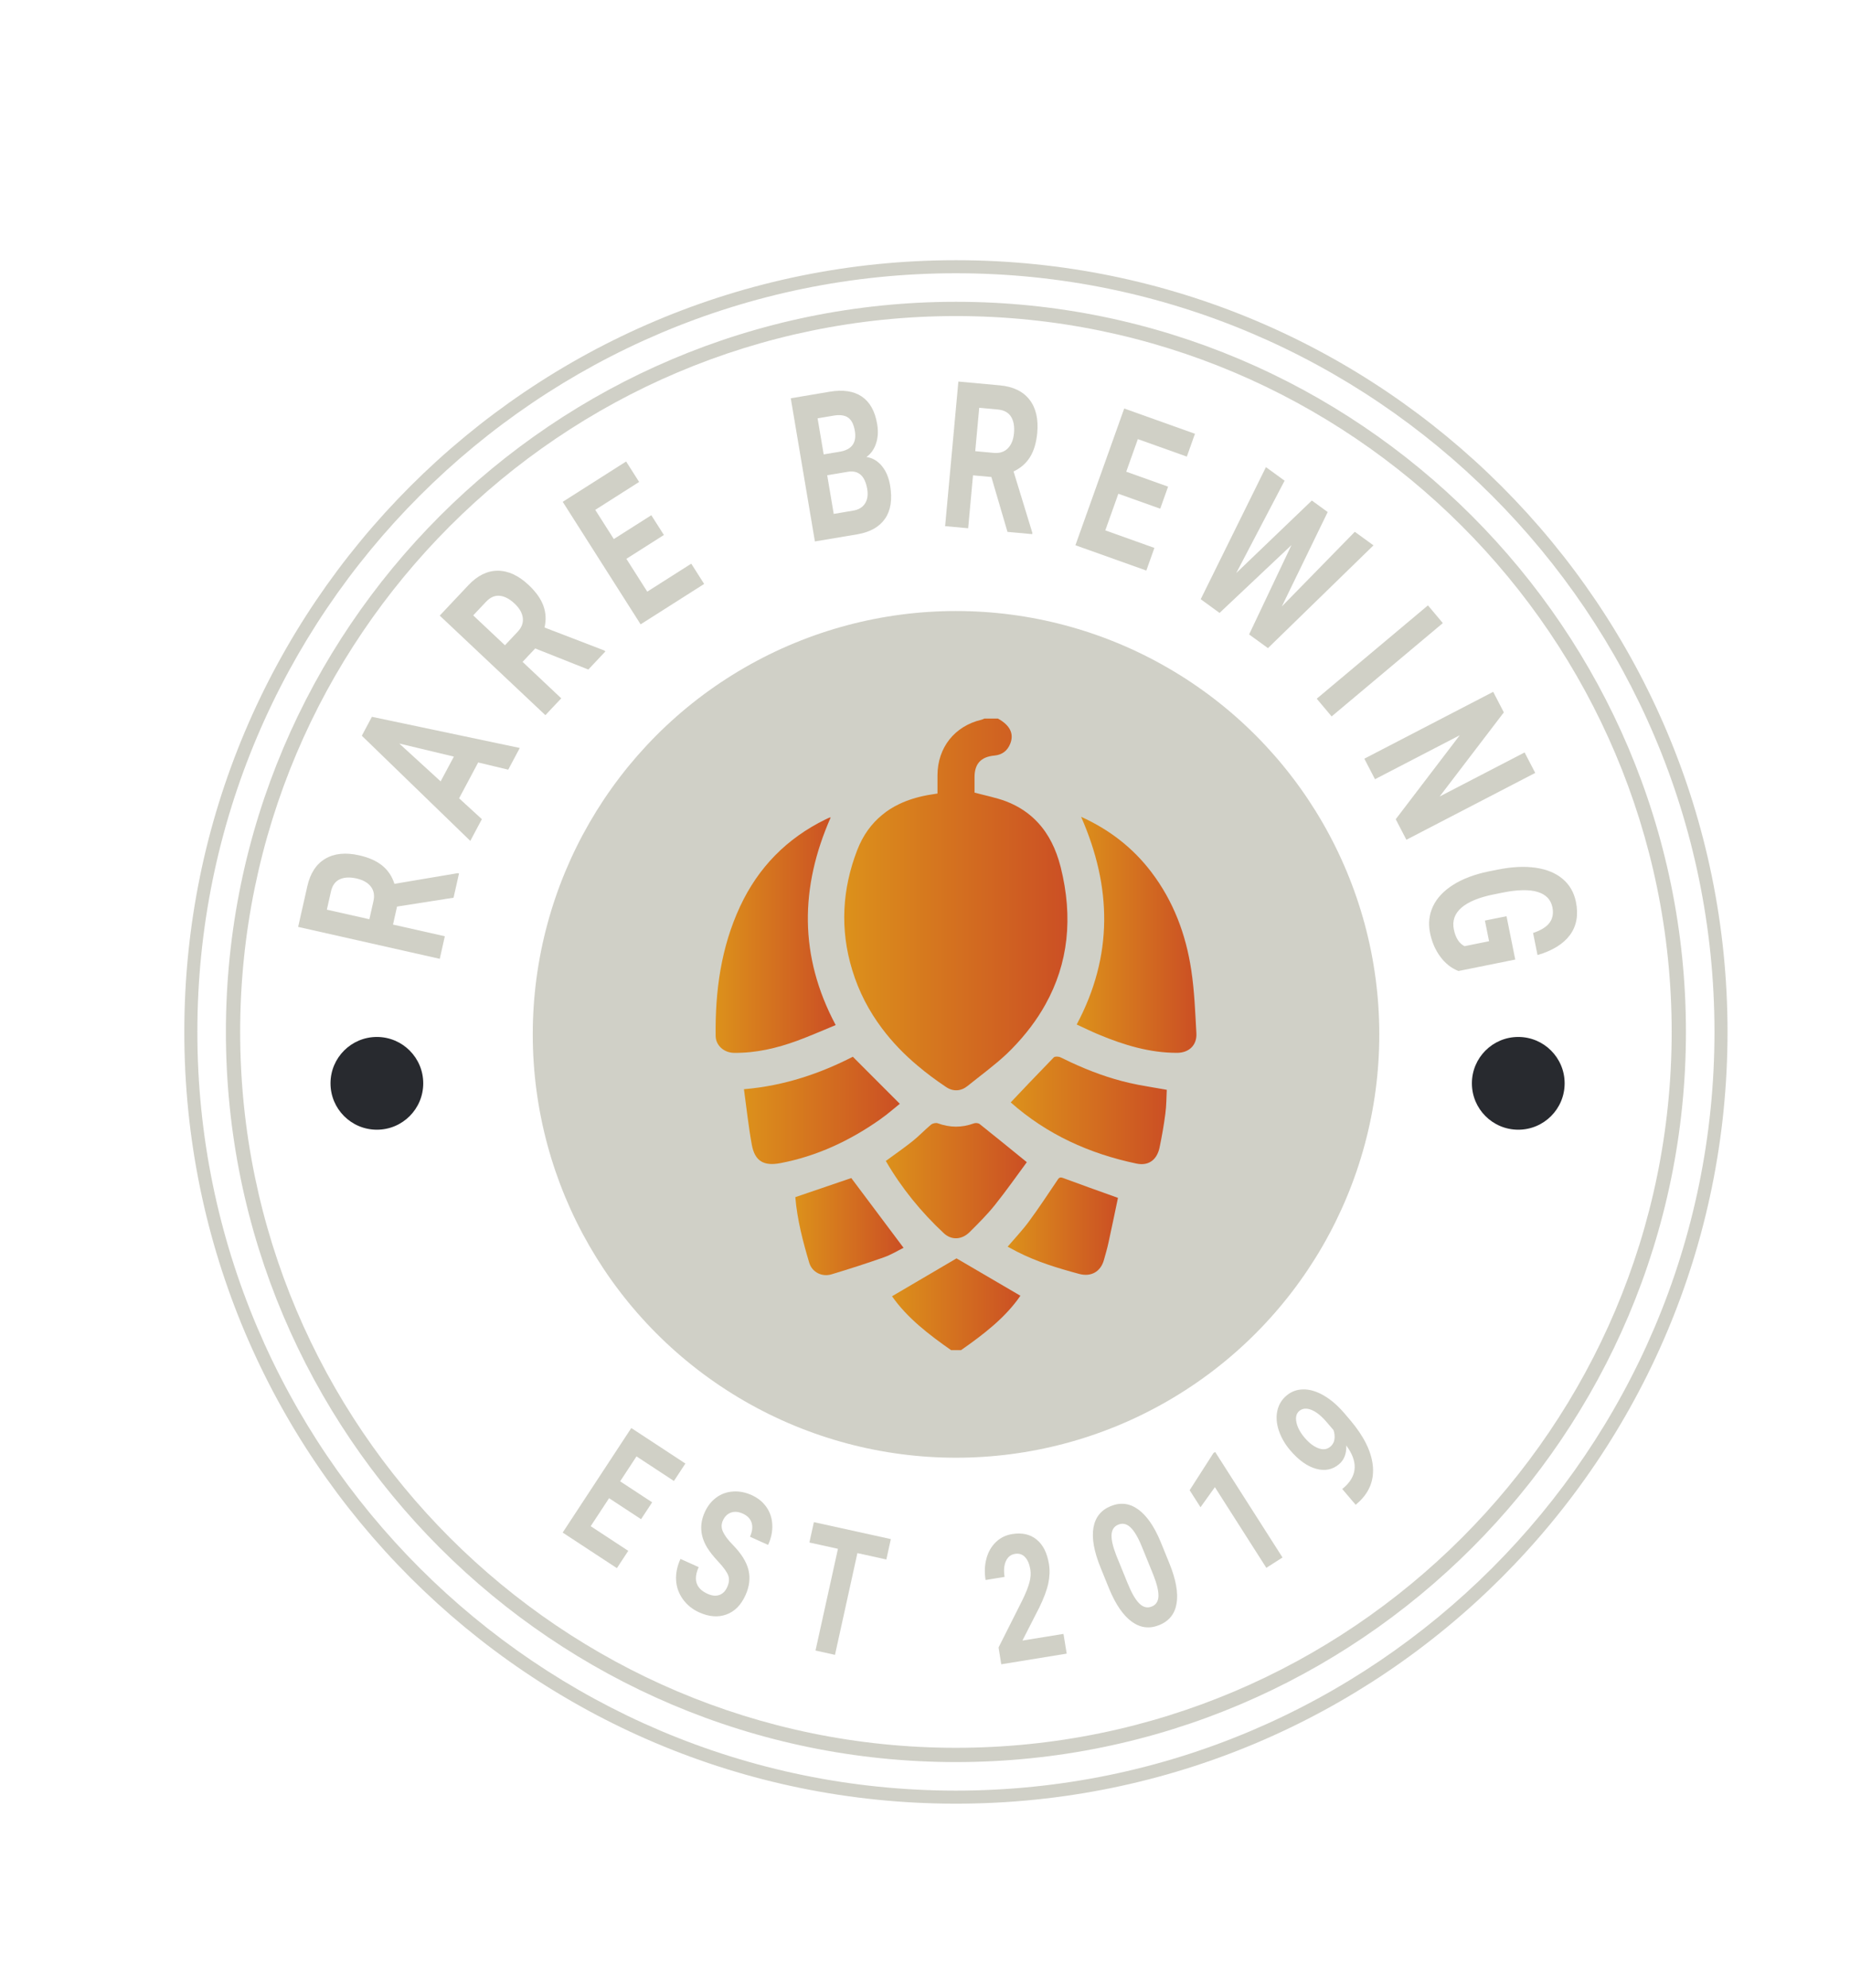 <?xml version="1.0" encoding="iso-8859-1"?>
<!-- Generator: Adobe Illustrator 16.0.4, SVG Export Plug-In . SVG Version: 6.00 Build 0)  -->
<!DOCTYPE svg PUBLIC "-//W3C//DTD SVG 1.1//EN" "http://www.w3.org/Graphics/SVG/1.1/DTD/svg11.dtd">
<svg version="1.1" xmlns="http://www.w3.org/2000/svg" xmlns:xlink="http://www.w3.org/1999/xlink" x="0px" y="0px"
	 width="129.666px" height="139.333px" viewBox="0 0 129.666 139.333" style="enable-background:new 0 0 129.666 139.333;"
	 xml:space="preserve">
<g id="Laag_1">
</g>
<g id="Laag_2">
	<circle style="fill:#282A2F;" cx="227.833" cy="70.315" r="50.667"/>
	<g>
		<path style="fill:#D0D0C6;" d="M27.829,63.53l-0.284,1.261l3.633,0.819l-0.355,1.582l-9.926-2.237l0.644-2.854
			c0.204-0.907,0.624-1.548,1.257-1.922c0.634-0.375,1.427-0.454,2.382-0.239c0.677,0.153,1.216,0.394,1.617,0.723
			c0.401,0.328,0.684,0.753,0.849,1.274l4.43-0.747l0.096,0.021l-0.383,1.698L27.829,63.53z M25.889,64.417l0.287-1.275
			c0.09-0.397,0.028-0.734-0.184-1.012c-0.213-0.277-0.548-0.467-1.007-0.57c-0.468-0.105-0.859-0.086-1.174,0.06
			c-0.314,0.145-0.52,0.431-0.615,0.856l-0.287,1.271L25.889,64.417z"/>
		<path style="fill:#D0D0C6;" d="M33.515,53.432l-1.337,2.511l1.597,1.462l-0.812,1.522l-7.603-7.369l0.707-1.326l10.365,2.183
			l-0.811,1.521L33.515,53.432z M30.885,54.757l0.926-1.736l-3.827-0.917L30.885,54.757z"/>
		<path style="fill:#D0D0C6;" d="M37.513,45.442l-0.886,0.94l2.711,2.554l-1.112,1.181l-7.405-6.977l2.005-2.129
			c0.638-0.678,1.324-1.016,2.061-1.016s1.46,0.336,2.172,1.007c0.505,0.476,0.847,0.957,1.025,1.444
			c0.178,0.487,0.205,0.997,0.082,1.528l4.193,1.612l0.071,0.066l-1.194,1.268L37.513,45.442z M35.391,45.218l0.897-0.952
			c0.278-0.296,0.398-0.618,0.356-0.964c-0.042-0.347-0.234-0.681-0.576-1.004c-0.35-0.328-0.696-0.511-1.041-0.546
			s-0.667,0.106-0.966,0.424l-0.894,0.948L35.391,45.218z"/>
		<path style="fill:#D0D0C6;" d="M46.532,37.49l-2.629,1.671l1.463,2.3L48.45,39.5l0.904,1.421l-4.453,2.831l-5.46-8.586
			l4.443-2.825l0.912,1.433l-3.075,1.956l1.301,2.046l2.628-1.671L46.532,37.49z"/>
		<path style="fill:#D0D0C6;" d="M57.116,37.943l-1.692-10.032l2.719-0.459c0.941-0.159,1.695-0.046,2.262,0.338
			c0.565,0.384,0.924,1.026,1.075,1.927c0.084,0.491,0.059,0.94-0.074,1.348c-0.132,0.408-0.357,0.729-0.676,0.961
			c0.42,0.062,0.777,0.269,1.071,0.62c0.296,0.353,0.491,0.811,0.587,1.376c0.162,0.964,0.048,1.735-0.345,2.312
			s-1.029,0.943-1.908,1.102L57.116,37.943z M57.732,31.844l1.184-0.199c0.803-0.154,1.137-0.639,1-1.451
			c-0.077-0.455-0.235-0.766-0.473-0.931c-0.238-0.165-0.578-0.211-1.018-0.137l-1.12,0.189L57.732,31.844z M57.979,33.305
			l0.456,2.708l1.37-0.231c0.377-0.063,0.651-0.229,0.823-0.496c0.173-0.268,0.225-0.606,0.155-1.015
			c-0.155-0.919-0.602-1.323-1.339-1.213L57.979,33.305z"/>
		<path style="fill:#D0D0C6;" d="M69.485,33.427l-1.287-0.118l-0.34,3.709l-1.615-0.147l0.929-10.133l2.913,0.267
			c0.925,0.086,1.614,0.418,2.068,0.997c0.453,0.58,0.635,1.356,0.547,2.331c-0.064,0.691-0.232,1.257-0.506,1.697
			c-0.274,0.44-0.658,0.775-1.154,1.007l1.315,4.296l-0.008,0.097l-1.733-0.158L69.485,33.427z M68.354,31.617l1.303,0.12
			c0.405,0.037,0.732-0.067,0.978-0.314c0.247-0.246,0.393-0.604,0.436-1.072c0.044-0.478-0.027-0.862-0.211-1.156
			c-0.186-0.293-0.494-0.459-0.929-0.499l-1.298-0.118L68.354,31.617z"/>
		<path style="fill:#D0D0C6;" d="M81.319,35.649l-2.934-1.048l-0.915,2.567l3.441,1.229l-0.565,1.586l-4.97-1.773l3.42-9.583
			l4.959,1.771l-0.57,1.599l-3.433-1.225l-0.814,2.283l2.933,1.048L81.319,35.649z"/>
		<path style="fill:#D0D0C6;" d="M89.844,42.498l5.115-5.231l1.308,0.95l-7.396,7.202l-1.321-0.96l2.968-6.259l-5.04,4.752
			l-1.32-0.961l4.571-9.256l1.308,0.951l-3.388,6.471l5.298-5.082l1.11,0.808L89.844,42.498z"/>
		<path style="fill:#D0D0C6;" d="M93.333,50.205l-1.043-1.242l7.795-6.54l1.042,1.242L93.333,50.205z"/>
		<path style="fill:#D0D0C6;" d="M98.573,58.848l-0.747-1.439l4.488-5.885l-5.942,3.082l-0.746-1.439l9.031-4.685l0.747,1.439
			l-4.499,5.896l5.955-3.088l0.744,1.435L98.573,58.848z"/>
		<path style="fill:#D0D0C6;" d="M102.223,68.046c-0.5-0.197-0.926-0.532-1.274-1.006c-0.351-0.474-0.59-1.028-0.718-1.664
			c-0.134-0.668-0.064-1.292,0.211-1.871s0.745-1.078,1.405-1.496c0.662-0.419,1.478-0.729,2.443-0.932l0.679-0.136
			c0.995-0.201,1.884-0.245,2.664-0.132c0.781,0.112,1.413,0.375,1.897,0.786c0.485,0.411,0.793,0.946,0.926,1.604
			c0.185,0.915,0.047,1.687-0.413,2.316c-0.461,0.63-1.219,1.101-2.278,1.413l-0.312-1.547c0.557-0.187,0.943-0.427,1.158-0.723
			c0.217-0.295,0.282-0.654,0.197-1.079c-0.109-0.54-0.455-0.898-1.037-1.075c-0.582-0.178-1.393-0.163-2.43,0.043l-0.637,0.128
			c-1.046,0.211-1.805,0.524-2.277,0.939s-0.648,0.919-0.528,1.513c0.12,0.597,0.37,0.989,0.75,1.178l1.719-0.347l-0.291-1.447
			l1.514-0.305l0.612,3.037L102.223,68.046z"/>
	</g>
	<g>
		<path style="fill:#D0D0C6;" d="M44.932,106.461l-2.242-1.472l-1.288,1.962l2.632,1.728l-0.796,1.212l-3.8-2.493l4.809-7.326
			l3.792,2.488l-0.804,1.223l-2.623-1.723l-1.146,1.747l2.243,1.472L44.932,106.461z"/>
		<path style="fill:#D0D0C6;" d="M50.969,111.221c0.14-0.311,0.162-0.588,0.067-0.83c-0.095-0.243-0.321-0.557-0.679-0.939
			c-0.359-0.384-0.626-0.724-0.804-1.019c-0.48-0.807-0.534-1.626-0.16-2.455c0.194-0.433,0.462-0.774,0.803-1.028
			s0.729-0.396,1.168-0.428c0.438-0.032,0.877,0.051,1.315,0.249c0.441,0.198,0.788,0.479,1.04,0.842
			c0.253,0.361,0.39,0.774,0.41,1.237c0.022,0.463-0.075,0.935-0.292,1.413l-1.272-0.573c0.164-0.366,0.203-0.69,0.117-0.974
			c-0.088-0.283-0.293-0.498-0.615-0.644c-0.312-0.141-0.592-0.164-0.84-0.071c-0.25,0.092-0.438,0.277-0.562,0.555
			c-0.117,0.26-0.114,0.523,0.01,0.79c0.122,0.267,0.346,0.565,0.671,0.896c0.597,0.608,0.968,1.195,1.111,1.762
			s0.074,1.16-0.206,1.782c-0.312,0.691-0.758,1.143-1.34,1.354c-0.581,0.211-1.215,0.162-1.899-0.146
			c-0.477-0.214-0.858-0.521-1.148-0.922c-0.288-0.401-0.447-0.844-0.477-1.328c-0.028-0.483,0.072-0.983,0.306-1.499l1.278,0.575
			c-0.398,0.882-0.188,1.506,0.627,1.873c0.302,0.137,0.575,0.164,0.816,0.081C50.654,111.69,50.841,111.507,50.969,111.221z"/>
		<path style="fill:#D0D0C6;" d="M62.124,109.284l-2.029-0.447l-1.571,7.13l-1.365-0.302l1.573-7.129l-2.001-0.441l0.314-1.428
			l5.393,1.188L62.124,109.284z"/>
		<path style="fill:#D0D0C6;" d="M74.765,115.881l-4.587,0.747l-0.19-1.177l1.678-3.334c0.229-0.469,0.39-0.871,0.481-1.207
			s0.115-0.645,0.068-0.926c-0.062-0.384-0.188-0.674-0.374-0.869c-0.184-0.195-0.417-0.271-0.696-0.225
			c-0.3,0.048-0.515,0.221-0.645,0.517c-0.13,0.295-0.159,0.66-0.088,1.097l-1.333,0.217c-0.086-0.527-0.067-1.023,0.057-1.491
			c0.124-0.467,0.344-0.854,0.658-1.159c0.315-0.306,0.698-0.495,1.148-0.568c0.689-0.112,1.26,0.015,1.71,0.381
			c0.453,0.365,0.741,0.938,0.868,1.719c0.07,0.428,0.055,0.877-0.044,1.349c-0.1,0.471-0.311,1.036-0.63,1.694l-1.185,2.32
			l2.878-0.468L74.765,115.881z"/>
		<path style="fill:#D0D0C6;" d="M81.96,109.551c0.457,1.122,0.627,2.054,0.51,2.795c-0.117,0.74-0.522,1.252-1.216,1.534
			c-0.684,0.279-1.326,0.2-1.926-0.236c-0.601-0.437-1.125-1.197-1.577-2.282l-0.607-1.494c-0.462-1.134-0.631-2.067-0.506-2.803
			s0.53-1.243,1.214-1.521c0.685-0.279,1.326-0.201,1.925,0.233c0.6,0.434,1.125,1.193,1.575,2.279L81.96,109.551z M80.045,108.415
			c-0.273-0.674-0.544-1.134-0.812-1.384c-0.268-0.249-0.551-0.312-0.854-0.188c-0.293,0.119-0.449,0.354-0.471,0.702
			c-0.021,0.349,0.091,0.835,0.335,1.46l0.805,1.976c0.27,0.662,0.539,1.126,0.81,1.391s0.559,0.335,0.867,0.21
			c0.305-0.124,0.461-0.368,0.471-0.731c0.01-0.364-0.111-0.865-0.365-1.504L80.045,108.415z"/>
		<path style="fill:#D0D0C6;" d="M89.891,109.144l-1.135,0.724l-3.605-5.652l-1.008,1.407l-0.761-1.193l1.669-2.605l0.12-0.077
			L89.891,109.144z"/>
		<path style="fill:#D0D0C6;" d="M94.36,101.295c0.022,0.567-0.144,1.002-0.5,1.307c-0.457,0.389-0.993,0.498-1.613,0.327
			c-0.618-0.17-1.221-0.599-1.807-1.285c-0.374-0.437-0.641-0.899-0.806-1.391c-0.163-0.49-0.2-0.949-0.108-1.379
			c0.091-0.428,0.302-0.783,0.632-1.066c0.341-0.29,0.736-0.438,1.188-0.443c0.451-0.007,0.927,0.134,1.426,0.421
			c0.498,0.287,0.975,0.694,1.43,1.224l0.418,0.489c0.948,1.111,1.48,2.166,1.596,3.166c0.114,0.999-0.203,1.854-0.95,2.567
			l-0.247,0.219l-0.941-1.104l0.224-0.197C95.146,103.338,95.166,102.386,94.36,101.295z M93.248,101.375
			c0.165-0.141,0.26-0.317,0.285-0.528c0.025-0.213,0.002-0.422-0.068-0.63l-0.466-0.545c-0.382-0.448-0.746-0.74-1.089-0.874
			c-0.344-0.135-0.626-0.106-0.848,0.082c-0.205,0.177-0.271,0.441-0.195,0.797c0.074,0.355,0.269,0.717,0.581,1.083
			c0.311,0.363,0.629,0.605,0.957,0.729C92.732,101.613,93.014,101.574,93.248,101.375z"/>
	</g>
	<g>
		<path style="fill:#D0D0C7;" d="M67.001,126.396c-29.868,0-54.083-24.214-54.083-54.081s24.215-54.081,54.083-54.081
			c29.867,0,54.081,24.214,54.081,54.081S96.868,126.396,67.001,126.396z M67.001,19.149c-29.317,0-53.168,23.851-53.168,53.166
			s23.851,53.166,53.168,53.166c29.315,0,53.166-23.851,53.166-53.166S96.316,19.149,67.001,19.149z"/>
	</g>
	<g>
		<path style="fill:#D0D0C7;" d="M67.001,123.481c-28.214,0-51.168-22.953-51.168-51.166s22.954-51.166,51.168-51.166
			c28.213,0,51.166,22.953,51.166,51.166S95.214,123.481,67.001,123.481z M67.001,22.149c-27.663,0-50.168,22.504-50.168,50.166
			s22.505,50.166,50.168,50.166c27.662,0,50.166-22.504,50.166-50.166S94.663,22.149,67.001,22.149z"/>
	</g>
	<circle style="fill:#D0D0C7;" cx="67.008" cy="72.486" r="29.667"/>
	<g>
		<linearGradient id="SVGID_1_" gradientUnits="userSpaceOnUse" x1="59.174" y1="63.38" x2="74.817" y2="63.38">
			<stop  offset="0" style="stop-color:#DC911B"/>
			<stop  offset="1" style="stop-color:#CB4F24"/>
		</linearGradient>
		<path style="fill-rule:evenodd;clip-rule:evenodd;fill:url(#SVGID_1_);" d="M73.275,70.386c-0.598,1.081-1.38,2.113-2.337,3.095
			c-0.119,0.12-0.239,0.239-0.363,0.359c-0.862,0.812-1.839,1.52-2.767,2.268c-0.458,0.369-1.007,0.398-1.495,0.069
			c-0.708-0.473-1.38-0.971-2.014-1.51c-0.932-0.782-1.765-1.645-2.477-2.597c-0.907-1.206-1.625-2.562-2.093-4.106
			c-0.863-2.826-0.708-5.662,0.362-8.413c0.4-1.026,0.988-1.828,1.73-2.437c0.359-0.305,0.757-0.553,1.196-0.763
			c0.607-0.294,1.28-0.498,2.013-0.634c0.21-0.034,0.425-0.068,0.678-0.109v-1.285c0.006-1.939,1.207-3.449,3.091-3.889
			c0.069-0.014,0.129-0.054,0.194-0.079h0.952c0.848,0.469,1.141,1.066,0.861,1.765c-0.199,0.498-0.573,0.777-1.105,0.827
			c-0.938,0.085-1.396,0.568-1.396,1.51c-0.005,0.374,0,0.748,0,1.087c0.757,0.204,1.51,0.349,2.213,0.612
			c0.906,0.35,1.635,0.849,2.212,1.471c0.783,0.833,1.291,1.89,1.601,3.096c0.005,0.02,0.01,0.035,0.015,0.054
			C75.225,64.301,74.876,67.521,73.275,70.386z"/>
		<linearGradient id="SVGID_2_" gradientUnits="userSpaceOnUse" x1="62.523" y1="91.399" x2="71.519" y2="91.399">
			<stop  offset="0" style="stop-color:#DC911B"/>
			<stop  offset="1" style="stop-color:#CB4F24"/>
		</linearGradient>
		<path style="fill-rule:evenodd;clip-rule:evenodd;fill:url(#SVGID_2_);" d="M66.664,94.616c-1.566-1.097-3.074-2.252-4.142-3.778
			c1.534-0.902,3.037-1.785,4.52-2.655c1.422,0.832,2.925,1.712,4.478,2.619c-1.051,1.534-2.578,2.706-4.165,3.814
			C67.125,94.616,66.895,94.616,66.664,94.616z"/>
		<linearGradient id="SVGID_3_" gradientUnits="userSpaceOnUse" x1="75.465" y1="65.51" x2="83.857" y2="65.51">
			<stop  offset="0" style="stop-color:#DC911B"/>
			<stop  offset="1" style="stop-color:#CB4F24"/>
		</linearGradient>
		<path style="fill-rule:evenodd;clip-rule:evenodd;fill:url(#SVGID_3_);" d="M75.774,57.239c1.98,0.897,3.624,2.165,4.922,3.872
			c1.551,2.039,2.425,4.369,2.8,6.875c0.221,1.46,0.276,2.946,0.358,4.422c0.049,0.838-0.522,1.372-1.361,1.372
			c-1.919,0.001-3.713-0.546-5.462-1.272c-0.526-0.218-1.039-0.472-1.566-0.713C78.029,66.98,77.937,62.162,75.774,57.239z"/>
		<linearGradient id="SVGID_4_" gradientUnits="userSpaceOnUse" x1="50.157" y1="65.53" x2="58.573" y2="65.53">
			<stop  offset="0" style="stop-color:#DC911B"/>
			<stop  offset="1" style="stop-color:#CB4F24"/>
		</linearGradient>
		<path style="fill-rule:evenodd;clip-rule:evenodd;fill:url(#SVGID_4_);" d="M58.219,57.292c-2.141,4.868-2.231,9.688,0.354,14.542
			c-0.905,0.371-1.793,0.767-2.703,1.1c-1.426,0.522-2.891,0.865-4.422,0.847c-0.702-0.008-1.281-0.517-1.289-1.188
			c-0.037-3.139,0.374-6.195,1.714-9.074c1.276-2.736,3.275-4.769,5.987-6.098c0.103-0.052,0.209-0.096,0.313-0.138
			C58.195,57.274,58.227,57.293,58.219,57.292z"/>
		<linearGradient id="SVGID_5_" gradientUnits="userSpaceOnUse" x1="52.144" y1="77.812" x2="63.067" y2="77.812">
			<stop  offset="0" style="stop-color:#DC911B"/>
			<stop  offset="1" style="stop-color:#CB4F24"/>
		</linearGradient>
		<path style="fill-rule:evenodd;clip-rule:evenodd;fill:url(#SVGID_5_);" d="M59.774,74.054c1.137,1.14,2.198,2.201,3.293,3.297
			c-0.353,0.281-0.859,0.729-1.407,1.113c-2.115,1.483-4.414,2.562-6.97,3.046c-1.165,0.221-1.785-0.142-1.997-1.295
			c-0.231-1.267-0.366-2.552-0.55-3.887C55.009,76.092,57.561,75.189,59.774,74.054z"/>
		<linearGradient id="SVGID_6_" gradientUnits="userSpaceOnUse" x1="70.834" y1="77.811" x2="81.778" y2="77.811">
			<stop  offset="0" style="stop-color:#DC911B"/>
			<stop  offset="1" style="stop-color:#CB4F24"/>
		</linearGradient>
		<path style="fill-rule:evenodd;clip-rule:evenodd;fill:url(#SVGID_6_);" d="M81.778,76.371c-0.023,0.529-0.023,1.111-0.1,1.686
			c-0.104,0.797-0.244,1.589-0.408,2.377c-0.186,0.843-0.763,1.286-1.615,1.106c-3.284-0.688-6.27-2.033-8.807-4.281
			c-0.004-0.005-0.01-0.01-0.015-0.016c0.005,0,0.005,0,0.011,0.006c0.836-0.883,1.649-1.744,2.467-2.582
			c0.179-0.189,0.363-0.379,0.548-0.568c0.079-0.079,0.344-0.069,0.468-0.005c0.25,0.125,0.499,0.245,0.748,0.359
			c1.315,0.607,2.666,1.111,4.082,1.435C79.994,76.083,80.852,76.202,81.778,76.371z"/>
		<linearGradient id="SVGID_7_" gradientUnits="userSpaceOnUse" x1="62.085" y1="82.736" x2="71.969" y2="82.736">
			<stop  offset="0" style="stop-color:#DC911B"/>
			<stop  offset="1" style="stop-color:#CB4F24"/>
		</linearGradient>
		<path style="fill-rule:evenodd;clip-rule:evenodd;fill:url(#SVGID_7_);" d="M71.969,81.442c-0.706,0.955-1.438,2.003-2.233,2.995
			c-0.539,0.675-1.156,1.287-1.766,1.896c-0.553,0.552-1.277,0.595-1.822,0.085c-1.597-1.491-2.964-3.17-4.062-5.062
			c0.643-0.471,1.279-0.911,1.885-1.394c0.449-0.359,0.844-0.784,1.286-1.151c0.112-0.092,0.342-0.144,0.471-0.094
			c0.85,0.31,1.684,0.317,2.531,0.006c0.117-0.044,0.314-0.026,0.408,0.049C69.732,79.618,70.786,80.482,71.969,81.442z"/>
		<linearGradient id="SVGID_8_" gradientUnits="userSpaceOnUse" x1="55.744" y1="85.956" x2="63.33" y2="85.956">
			<stop  offset="0" style="stop-color:#DC911B"/>
			<stop  offset="1" style="stop-color:#CB4F24"/>
		</linearGradient>
		<path style="fill-rule:evenodd;clip-rule:evenodd;fill:url(#SVGID_8_);" d="M55.744,83.892c1.368-0.467,2.692-0.918,3.922-1.338
			c1.22,1.627,2.424,3.233,3.664,4.889c-0.405,0.198-0.868,0.486-1.371,0.663c-1.216,0.43-2.446,0.825-3.682,1.196
			c-0.673,0.201-1.361-0.151-1.559-0.814C56.273,86.988,55.875,85.474,55.744,83.892z"/>
		<linearGradient id="SVGID_9_" gradientUnits="userSpaceOnUse" x1="70.626" y1="85.927" x2="78.358" y2="85.927">
			<stop  offset="0" style="stop-color:#DC911B"/>
			<stop  offset="1" style="stop-color:#CB4F24"/>
		</linearGradient>
		<path style="fill-rule:evenodd;clip-rule:evenodd;fill:url(#SVGID_9_);" d="M70.626,87.363c0.52-0.609,1.045-1.159,1.493-1.769
			c0.682-0.924,1.312-1.885,1.956-2.835c0.108-0.16,0.164-0.311,0.423-0.213c1.245,0.465,2.501,0.908,3.86,1.397
			c-0.212,1.009-0.433,2.083-0.668,3.153c-0.088,0.406-0.206,0.805-0.318,1.204c-0.23,0.822-0.902,1.194-1.728,0.974
			c-1.498-0.404-2.979-0.849-4.364-1.562C71.067,87.603,70.857,87.487,70.626,87.363z"/>
	</g>
	<circle style="fill-rule:evenodd;clip-rule:evenodd;fill:#282A2F;" cx="106.415" cy="75.917" r="3.25"/>
	<circle style="fill-rule:evenodd;clip-rule:evenodd;fill:#282A2F;" cx="26.415" cy="75.917" r="3.25"/>
	<g>
		<path style="fill:#D0D0C6;" d="M188.662,61.53l-0.284,1.261l3.633,0.819l-0.355,1.582l-9.926-2.237l0.644-2.854
			c0.204-0.907,0.624-1.548,1.257-1.922c0.634-0.375,1.427-0.454,2.382-0.239c0.677,0.153,1.216,0.394,1.617,0.723
			c0.401,0.328,0.684,0.753,0.849,1.274l4.43-0.747l0.096,0.021l-0.383,1.698L188.662,61.53z M186.722,62.417l0.287-1.275
			c0.09-0.397,0.028-0.734-0.184-1.012c-0.213-0.277-0.548-0.467-1.007-0.57c-0.468-0.105-0.859-0.086-1.174,0.06
			c-0.314,0.145-0.52,0.431-0.615,0.856l-0.287,1.271L186.722,62.417z"/>
		<path style="fill:#D0D0C6;" d="M194.348,51.432l-1.337,2.511l1.597,1.462l-0.812,1.522l-7.603-7.369l0.707-1.326l10.365,2.183
			l-0.811,1.521L194.348,51.432z M191.718,52.757l0.926-1.736l-3.827-0.917L191.718,52.757z"/>
		<path style="fill:#D0D0C6;" d="M198.346,43.442l-0.886,0.94l2.711,2.554l-1.112,1.181l-7.405-6.977l2.005-2.129
			c0.638-0.678,1.324-1.016,2.061-1.016s1.46,0.336,2.172,1.007c0.505,0.476,0.847,0.957,1.025,1.444
			c0.178,0.487,0.205,0.997,0.082,1.528l4.193,1.612l0.071,0.066l-1.194,1.268L198.346,43.442z M196.224,43.218l0.897-0.952
			c0.278-0.296,0.398-0.618,0.356-0.964c-0.042-0.347-0.234-0.681-0.576-1.004c-0.35-0.328-0.696-0.511-1.041-0.546
			s-0.667,0.106-0.966,0.424l-0.894,0.948L196.224,43.218z"/>
		<path style="fill:#D0D0C6;" d="M207.365,35.49l-2.629,1.671l1.463,2.3l3.084-1.961l0.904,1.421l-4.453,2.831l-5.46-8.586
			l4.443-2.825l0.912,1.433l-3.075,1.956l1.301,2.046l2.628-1.671L207.365,35.49z"/>
		<path style="fill:#D0D0C6;" d="M217.949,35.943l-1.692-10.032l2.719-0.459c0.941-0.159,1.695-0.046,2.262,0.338
			c0.565,0.384,0.924,1.026,1.075,1.927c0.084,0.491,0.059,0.94-0.074,1.348c-0.132,0.408-0.357,0.729-0.676,0.961
			c0.42,0.062,0.777,0.269,1.071,0.62c0.296,0.353,0.491,0.811,0.587,1.376c0.162,0.964,0.048,1.735-0.345,2.312
			s-1.029,0.943-1.908,1.102L217.949,35.943z M218.565,29.844l1.184-0.199c0.803-0.154,1.137-0.639,1-1.451
			c-0.077-0.455-0.235-0.766-0.473-0.931c-0.238-0.165-0.578-0.211-1.018-0.137l-1.12,0.189L218.565,29.844z M218.812,31.305
			l0.456,2.708l1.37-0.231c0.377-0.063,0.651-0.229,0.823-0.496c0.173-0.268,0.225-0.606,0.155-1.015
			c-0.155-0.919-0.602-1.323-1.339-1.213L218.812,31.305z"/>
		<path style="fill:#D0D0C6;" d="M230.349,31.43l-1.287-0.119l-0.343,3.709l-1.615-0.149l0.938-10.131l2.912,0.27
			c0.924,0.085,1.614,0.418,2.067,0.998s0.634,1.357,0.545,2.331c-0.064,0.691-0.233,1.257-0.507,1.697
			c-0.274,0.44-0.659,0.775-1.155,1.005l1.313,4.298l-0.01,0.097l-1.733-0.16L230.349,31.43z M229.218,29.62l1.303,0.12
			c0.405,0.038,0.732-0.066,0.978-0.312c0.248-0.246,0.393-0.604,0.437-1.072c0.044-0.478-0.026-0.863-0.21-1.156
			c-0.186-0.293-0.494-0.46-0.928-0.5l-1.298-0.119L229.218,29.62z"/>
		<path style="fill:#D0D0C6;" d="M242.152,33.649l-2.934-1.048l-0.915,2.567l3.441,1.229l-0.565,1.586l-4.97-1.773l3.42-9.583
			l4.959,1.771l-0.57,1.599l-3.433-1.225l-0.814,2.283l2.933,1.048L242.152,33.649z"/>
		<path style="fill:#D0D0C6;" d="M250.677,40.498l5.115-5.231l1.308,0.95l-7.396,7.202l-1.321-0.96l2.968-6.259l-5.04,4.752
			l-1.32-0.961l4.571-9.256l1.308,0.951l-3.388,6.471l5.298-5.082l1.11,0.808L250.677,40.498z"/>
		<path style="fill:#D0D0C6;" d="M254.166,48.205l-1.043-1.242l7.795-6.54l1.042,1.242L254.166,48.205z"/>
		<path style="fill:#D0D0C6;" d="M259.406,56.848l-0.747-1.439l4.488-5.885l-5.942,3.082l-0.746-1.439l9.031-4.685l0.747,1.439
			l-4.499,5.896l5.955-3.088l0.744,1.435L259.406,56.848z"/>
		<path style="fill:#D0D0C6;" d="M263.056,66.046c-0.5-0.197-0.926-0.532-1.274-1.006c-0.351-0.474-0.59-1.028-0.718-1.664
			c-0.134-0.668-0.064-1.292,0.211-1.871s0.745-1.078,1.405-1.496c0.662-0.419,1.478-0.729,2.443-0.932l0.679-0.136
			c0.995-0.201,1.884-0.245,2.664-0.132c0.781,0.112,1.413,0.375,1.897,0.786c0.485,0.411,0.793,0.946,0.926,1.604
			c0.185,0.915,0.047,1.687-0.413,2.316c-0.461,0.63-1.219,1.101-2.278,1.413l-0.312-1.547c0.557-0.187,0.943-0.427,1.158-0.723
			c0.217-0.295,0.282-0.654,0.197-1.079c-0.109-0.54-0.455-0.898-1.037-1.075c-0.582-0.178-1.393-0.163-2.43,0.043l-0.637,0.128
			c-1.046,0.211-1.805,0.524-2.277,0.939s-0.648,0.919-0.528,1.513c0.12,0.597,0.37,0.989,0.75,1.178l1.719-0.347l-0.291-1.447
			l1.514-0.305l0.612,3.037L263.056,66.046z"/>
	</g>
	<g>
		<path style="fill:#D0D0C6;" d="M205.765,104.461l-2.242-1.472l-1.288,1.962l2.632,1.728l-0.796,1.212l-3.8-2.493l4.809-7.326
			l3.792,2.488l-0.804,1.223l-2.623-1.723l-1.146,1.747l2.243,1.472L205.765,104.461z"/>
		<path style="fill:#D0D0C6;" d="M211.802,109.221c0.14-0.311,0.162-0.588,0.067-0.83c-0.095-0.243-0.321-0.557-0.679-0.939
			c-0.359-0.384-0.626-0.724-0.804-1.019c-0.48-0.807-0.534-1.626-0.16-2.455c0.194-0.433,0.462-0.774,0.803-1.028
			s0.729-0.396,1.168-0.428c0.438-0.032,0.877,0.051,1.315,0.249c0.441,0.198,0.788,0.479,1.04,0.842
			c0.253,0.361,0.39,0.774,0.41,1.237c0.022,0.463-0.075,0.935-0.292,1.413l-1.272-0.573c0.164-0.366,0.203-0.69,0.117-0.974
			c-0.088-0.283-0.293-0.498-0.615-0.644c-0.312-0.141-0.592-0.164-0.84-0.071c-0.25,0.092-0.438,0.277-0.562,0.555
			c-0.117,0.26-0.114,0.523,0.01,0.79c0.122,0.267,0.346,0.565,0.671,0.896c0.597,0.608,0.968,1.195,1.111,1.762
			s0.074,1.16-0.206,1.782c-0.312,0.691-0.758,1.143-1.34,1.354c-0.581,0.211-1.215,0.162-1.899-0.146
			c-0.477-0.214-0.858-0.521-1.148-0.922c-0.288-0.401-0.447-0.844-0.477-1.328c-0.028-0.483,0.072-0.983,0.306-1.499l1.278,0.575
			c-0.398,0.882-0.188,1.506,0.627,1.873c0.302,0.137,0.575,0.164,0.816,0.081C211.487,109.69,211.674,109.507,211.802,109.221z"/>
		<path style="fill:#D0D0C6;" d="M222.957,107.284l-2.029-0.447l-1.571,7.13l-1.365-0.302l1.573-7.129l-2.001-0.441l0.314-1.428
			l5.393,1.188L222.957,107.284z"/>
		<path style="fill:#D0D0C6;" d="M235.598,113.881l-4.587,0.747l-0.19-1.177l1.678-3.334c0.229-0.469,0.39-0.871,0.481-1.207
			s0.115-0.645,0.068-0.926c-0.062-0.384-0.188-0.674-0.374-0.869c-0.184-0.195-0.417-0.271-0.696-0.225
			c-0.3,0.048-0.515,0.221-0.645,0.517c-0.13,0.295-0.159,0.66-0.088,1.097l-1.333,0.217c-0.086-0.527-0.067-1.023,0.057-1.491
			c0.124-0.467,0.344-0.854,0.658-1.159c0.315-0.306,0.698-0.495,1.148-0.568c0.689-0.112,1.26,0.015,1.71,0.381
			c0.453,0.365,0.741,0.938,0.868,1.719c0.07,0.428,0.055,0.877-0.044,1.349c-0.1,0.471-0.311,1.036-0.63,1.694l-1.185,2.32
			l2.878-0.468L235.598,113.881z"/>
		<path style="fill:#D0D0C6;" d="M242.793,107.551c0.457,1.122,0.627,2.054,0.51,2.795c-0.117,0.74-0.522,1.252-1.216,1.534
			c-0.684,0.279-1.326,0.2-1.926-0.236c-0.601-0.437-1.125-1.197-1.577-2.282l-0.607-1.494c-0.462-1.134-0.631-2.067-0.506-2.803
			s0.53-1.243,1.214-1.521c0.685-0.279,1.326-0.201,1.925,0.233c0.6,0.434,1.125,1.193,1.575,2.279L242.793,107.551z
			 M240.878,106.415c-0.273-0.674-0.544-1.134-0.812-1.384c-0.268-0.249-0.551-0.312-0.854-0.188
			c-0.293,0.119-0.449,0.354-0.471,0.702c-0.021,0.349,0.091,0.835,0.335,1.46l0.805,1.976c0.27,0.662,0.539,1.126,0.81,1.391
			s0.559,0.335,0.867,0.21c0.305-0.124,0.461-0.368,0.471-0.731c0.01-0.364-0.111-0.865-0.365-1.504L240.878,106.415z"/>
		<path style="fill:#D0D0C6;" d="M250.724,107.144l-1.135,0.724l-3.605-5.652l-1.008,1.407l-0.761-1.193l1.669-2.605l0.12-0.077
			L250.724,107.144z"/>
		<path style="fill:#D0D0C6;" d="M255.193,99.295c0.022,0.567-0.144,1.002-0.5,1.307c-0.457,0.389-0.993,0.498-1.613,0.327
			c-0.618-0.17-1.221-0.599-1.807-1.285c-0.374-0.437-0.641-0.899-0.806-1.391c-0.163-0.49-0.2-0.949-0.108-1.379
			c0.091-0.428,0.302-0.783,0.632-1.066c0.341-0.29,0.736-0.438,1.188-0.443c0.451-0.007,0.927,0.134,1.426,0.421
			c0.498,0.287,0.975,0.694,1.43,1.224l0.418,0.489c0.948,1.111,1.48,2.166,1.596,3.166c0.114,0.999-0.203,1.854-0.95,2.567
			l-0.247,0.219l-0.941-1.104l0.224-0.197C255.979,101.338,255.999,100.386,255.193,99.295z M254.081,99.375
			c0.165-0.141,0.26-0.317,0.285-0.528c0.025-0.213,0.002-0.422-0.068-0.63l-0.466-0.545c-0.382-0.448-0.746-0.74-1.089-0.874
			c-0.344-0.135-0.626-0.106-0.848,0.082c-0.205,0.177-0.271,0.441-0.195,0.797c0.074,0.355,0.269,0.717,0.581,1.083
			c0.311,0.363,0.629,0.605,0.957,0.729C253.565,99.613,253.847,99.574,254.081,99.375z"/>
	</g>
	<g>
		<linearGradient id="SVGID_10_" gradientUnits="userSpaceOnUse" x1="197.674" y1="70.486" x2="258.008" y2="70.486">
			<stop  offset="0" style="stop-color:#DC911B"/>
			<stop  offset="1" style="stop-color:#CB4F24"/>
		</linearGradient>
		<path style="fill:url(#SVGID_10_);" d="M227.84,100.652c-16.634,0-30.166-13.532-30.166-30.166S211.206,40.32,227.84,40.32
			c16.635,0,30.168,13.532,30.168,30.166S244.475,100.652,227.84,100.652z M227.84,41.32c-16.082,0-29.166,13.084-29.166,29.166
			s13.084,29.166,29.166,29.166c16.083,0,29.168-13.084,29.168-29.166S243.923,41.32,227.84,41.32z"/>
	</g>
	<g>
		<linearGradient id="SVGID_11_" gradientUnits="userSpaceOnUse" x1="220.007" y1="61.38" x2="235.65" y2="61.38">
			<stop  offset="0" style="stop-color:#DC911B"/>
			<stop  offset="1" style="stop-color:#CB4F24"/>
		</linearGradient>
		<path style="fill-rule:evenodd;clip-rule:evenodd;fill:url(#SVGID_11_);" d="M234.108,68.386c-0.598,1.081-1.38,2.113-2.337,3.095
			c-0.119,0.12-0.239,0.239-0.363,0.359c-0.862,0.812-1.839,1.52-2.767,2.268c-0.458,0.369-1.007,0.398-1.495,0.069
			c-0.708-0.473-1.38-0.971-2.014-1.51c-0.932-0.782-1.765-1.645-2.477-2.597c-0.907-1.206-1.625-2.562-2.093-4.106
			c-0.863-2.826-0.708-5.662,0.362-8.413c0.4-1.026,0.988-1.828,1.73-2.437c0.359-0.305,0.757-0.553,1.196-0.763
			c0.607-0.294,1.28-0.498,2.013-0.634c0.21-0.034,0.425-0.068,0.678-0.109v-1.285c0.006-1.939,1.207-3.449,3.091-3.889
			c0.069-0.014,0.129-0.054,0.194-0.079h0.952c0.848,0.469,1.141,1.066,0.861,1.765c-0.199,0.498-0.573,0.777-1.105,0.827
			c-0.938,0.085-1.396,0.568-1.396,1.51c-0.005,0.374,0,0.748,0,1.087c0.757,0.204,1.51,0.349,2.213,0.612
			c0.906,0.35,1.635,0.849,2.212,1.471c0.783,0.833,1.291,1.89,1.601,3.096c0.005,0.02,0.01,0.035,0.015,0.054
			C236.058,62.301,235.709,65.521,234.108,68.386z"/>
		<linearGradient id="SVGID_12_" gradientUnits="userSpaceOnUse" x1="223.356" y1="89.399" x2="232.352" y2="89.399">
			<stop  offset="0" style="stop-color:#DC911B"/>
			<stop  offset="1" style="stop-color:#CB4F24"/>
		</linearGradient>
		<path style="fill-rule:evenodd;clip-rule:evenodd;fill:url(#SVGID_12_);" d="M227.497,92.616
			c-1.566-1.097-3.074-2.252-4.142-3.778c1.534-0.902,3.037-1.785,4.52-2.655c1.422,0.832,2.925,1.712,4.478,2.619
			c-1.051,1.534-2.578,2.706-4.165,3.814C227.958,92.616,227.728,92.616,227.497,92.616z"/>
		<linearGradient id="SVGID_13_" gradientUnits="userSpaceOnUse" x1="236.298" y1="63.51" x2="244.69" y2="63.51">
			<stop  offset="0" style="stop-color:#DC911B"/>
			<stop  offset="1" style="stop-color:#CB4F24"/>
		</linearGradient>
		<path style="fill-rule:evenodd;clip-rule:evenodd;fill:url(#SVGID_13_);" d="M236.607,55.239c1.98,0.897,3.624,2.165,4.922,3.872
			c1.551,2.039,2.425,4.369,2.8,6.875c0.221,1.46,0.276,2.946,0.358,4.422c0.049,0.838-0.522,1.372-1.361,1.372
			c-1.919,0.001-3.713-0.546-5.462-1.272c-0.526-0.218-1.039-0.472-1.566-0.713C238.862,64.98,238.77,60.162,236.607,55.239z"/>
		<linearGradient id="SVGID_14_" gradientUnits="userSpaceOnUse" x1="210.99" y1="63.53" x2="219.406" y2="63.53">
			<stop  offset="0" style="stop-color:#DC911B"/>
			<stop  offset="1" style="stop-color:#CB4F24"/>
		</linearGradient>
		<path style="fill-rule:evenodd;clip-rule:evenodd;fill:url(#SVGID_14_);" d="M219.052,55.292
			c-2.141,4.868-2.231,9.688,0.354,14.542c-0.905,0.371-1.793,0.767-2.703,1.1c-1.426,0.522-2.891,0.865-4.422,0.847
			c-0.702-0.008-1.281-0.517-1.289-1.188c-0.037-3.139,0.374-6.195,1.714-9.074c1.276-2.736,3.275-4.769,5.987-6.098
			c0.103-0.052,0.209-0.096,0.313-0.138C219.028,55.274,219.06,55.293,219.052,55.292z"/>
		<linearGradient id="SVGID_15_" gradientUnits="userSpaceOnUse" x1="212.977" y1="75.812" x2="223.9" y2="75.812">
			<stop  offset="0" style="stop-color:#DC911B"/>
			<stop  offset="1" style="stop-color:#CB4F24"/>
		</linearGradient>
		<path style="fill-rule:evenodd;clip-rule:evenodd;fill:url(#SVGID_15_);" d="M220.607,72.054c1.137,1.14,2.198,2.201,3.293,3.297
			c-0.353,0.281-0.859,0.729-1.407,1.113c-2.115,1.483-4.414,2.562-6.97,3.046c-1.165,0.221-1.785-0.142-1.997-1.295
			c-0.231-1.267-0.366-2.552-0.55-3.887C215.842,74.092,218.394,73.189,220.607,72.054z"/>
		<linearGradient id="SVGID_16_" gradientUnits="userSpaceOnUse" x1="231.667" y1="75.811" x2="242.611" y2="75.811">
			<stop  offset="0" style="stop-color:#DC911B"/>
			<stop  offset="1" style="stop-color:#CB4F24"/>
		</linearGradient>
		<path style="fill-rule:evenodd;clip-rule:evenodd;fill:url(#SVGID_16_);" d="M242.611,74.371c-0.023,0.529-0.023,1.111-0.1,1.686
			c-0.104,0.797-0.244,1.589-0.408,2.377c-0.186,0.843-0.763,1.286-1.615,1.106c-3.284-0.688-6.27-2.033-8.807-4.281
			c-0.004-0.005-0.01-0.01-0.015-0.016c0.005,0,0.005,0,0.011,0.006c0.836-0.883,1.649-1.744,2.467-2.582
			c0.179-0.189,0.363-0.379,0.548-0.568c0.079-0.079,0.344-0.069,0.468-0.005c0.25,0.125,0.499,0.245,0.748,0.359
			c1.315,0.607,2.666,1.111,4.082,1.435C240.827,74.083,241.685,74.202,242.611,74.371z"/>
		<linearGradient id="SVGID_17_" gradientUnits="userSpaceOnUse" x1="222.918" y1="80.736" x2="232.802" y2="80.736">
			<stop  offset="0" style="stop-color:#DC911B"/>
			<stop  offset="1" style="stop-color:#CB4F24"/>
		</linearGradient>
		<path style="fill-rule:evenodd;clip-rule:evenodd;fill:url(#SVGID_17_);" d="M232.802,79.442
			c-0.706,0.955-1.438,2.003-2.233,2.995c-0.539,0.675-1.156,1.287-1.766,1.896c-0.553,0.552-1.277,0.595-1.822,0.085
			c-1.597-1.491-2.964-3.17-4.062-5.062c0.643-0.471,1.279-0.911,1.885-1.394c0.449-0.359,0.844-0.784,1.286-1.151
			c0.112-0.092,0.342-0.144,0.471-0.094c0.85,0.31,1.684,0.317,2.531,0.006c0.117-0.044,0.314-0.026,0.408,0.049
			C230.565,77.618,231.619,78.482,232.802,79.442z"/>
		<linearGradient id="SVGID_18_" gradientUnits="userSpaceOnUse" x1="216.577" y1="83.956" x2="224.163" y2="83.956">
			<stop  offset="0" style="stop-color:#DC911B"/>
			<stop  offset="1" style="stop-color:#CB4F24"/>
		</linearGradient>
		<path style="fill-rule:evenodd;clip-rule:evenodd;fill:url(#SVGID_18_);" d="M216.577,81.892c1.368-0.467,2.692-0.918,3.922-1.338
			c1.22,1.627,2.424,3.233,3.664,4.889c-0.405,0.198-0.868,0.486-1.371,0.663c-1.216,0.43-2.446,0.825-3.682,1.196
			c-0.673,0.201-1.361-0.151-1.559-0.814C217.106,84.988,216.708,83.474,216.577,81.892z"/>
		<linearGradient id="SVGID_19_" gradientUnits="userSpaceOnUse" x1="231.459" y1="83.927" x2="239.191" y2="83.927">
			<stop  offset="0" style="stop-color:#DC911B"/>
			<stop  offset="1" style="stop-color:#CB4F24"/>
		</linearGradient>
		<path style="fill-rule:evenodd;clip-rule:evenodd;fill:url(#SVGID_19_);" d="M231.459,85.363c0.52-0.609,1.045-1.159,1.493-1.769
			c0.682-0.924,1.312-1.885,1.956-2.835c0.108-0.16,0.164-0.311,0.423-0.213c1.245,0.465,2.501,0.908,3.86,1.397
			c-0.212,1.009-0.433,2.083-0.668,3.153c-0.088,0.406-0.206,0.805-0.318,1.204c-0.23,0.822-0.902,1.194-1.728,0.974
			c-1.498-0.404-2.979-0.849-4.364-1.562C231.9,85.603,231.69,85.487,231.459,85.363z"/>
	</g>
	<linearGradient id="SVGID_20_" gradientUnits="userSpaceOnUse" x1="263.998" y1="73.917" x2="270.498" y2="73.917">
		<stop  offset="0" style="stop-color:#DC911B"/>
		<stop  offset="1" style="stop-color:#CB4F24"/>
	</linearGradient>
	<circle style="fill-rule:evenodd;clip-rule:evenodd;fill:url(#SVGID_20_);" cx="267.248" cy="73.917" r="3.25"/>
	<linearGradient id="SVGID_21_" gradientUnits="userSpaceOnUse" x1="183.998" y1="73.917" x2="190.498" y2="73.917">
		<stop  offset="0" style="stop-color:#DC911B"/>
		<stop  offset="1" style="stop-color:#CB4F24"/>
	</linearGradient>
	<circle style="fill-rule:evenodd;clip-rule:evenodd;fill:url(#SVGID_21_);" cx="187.248" cy="73.917" r="3.25"/>
</g>
</svg>
